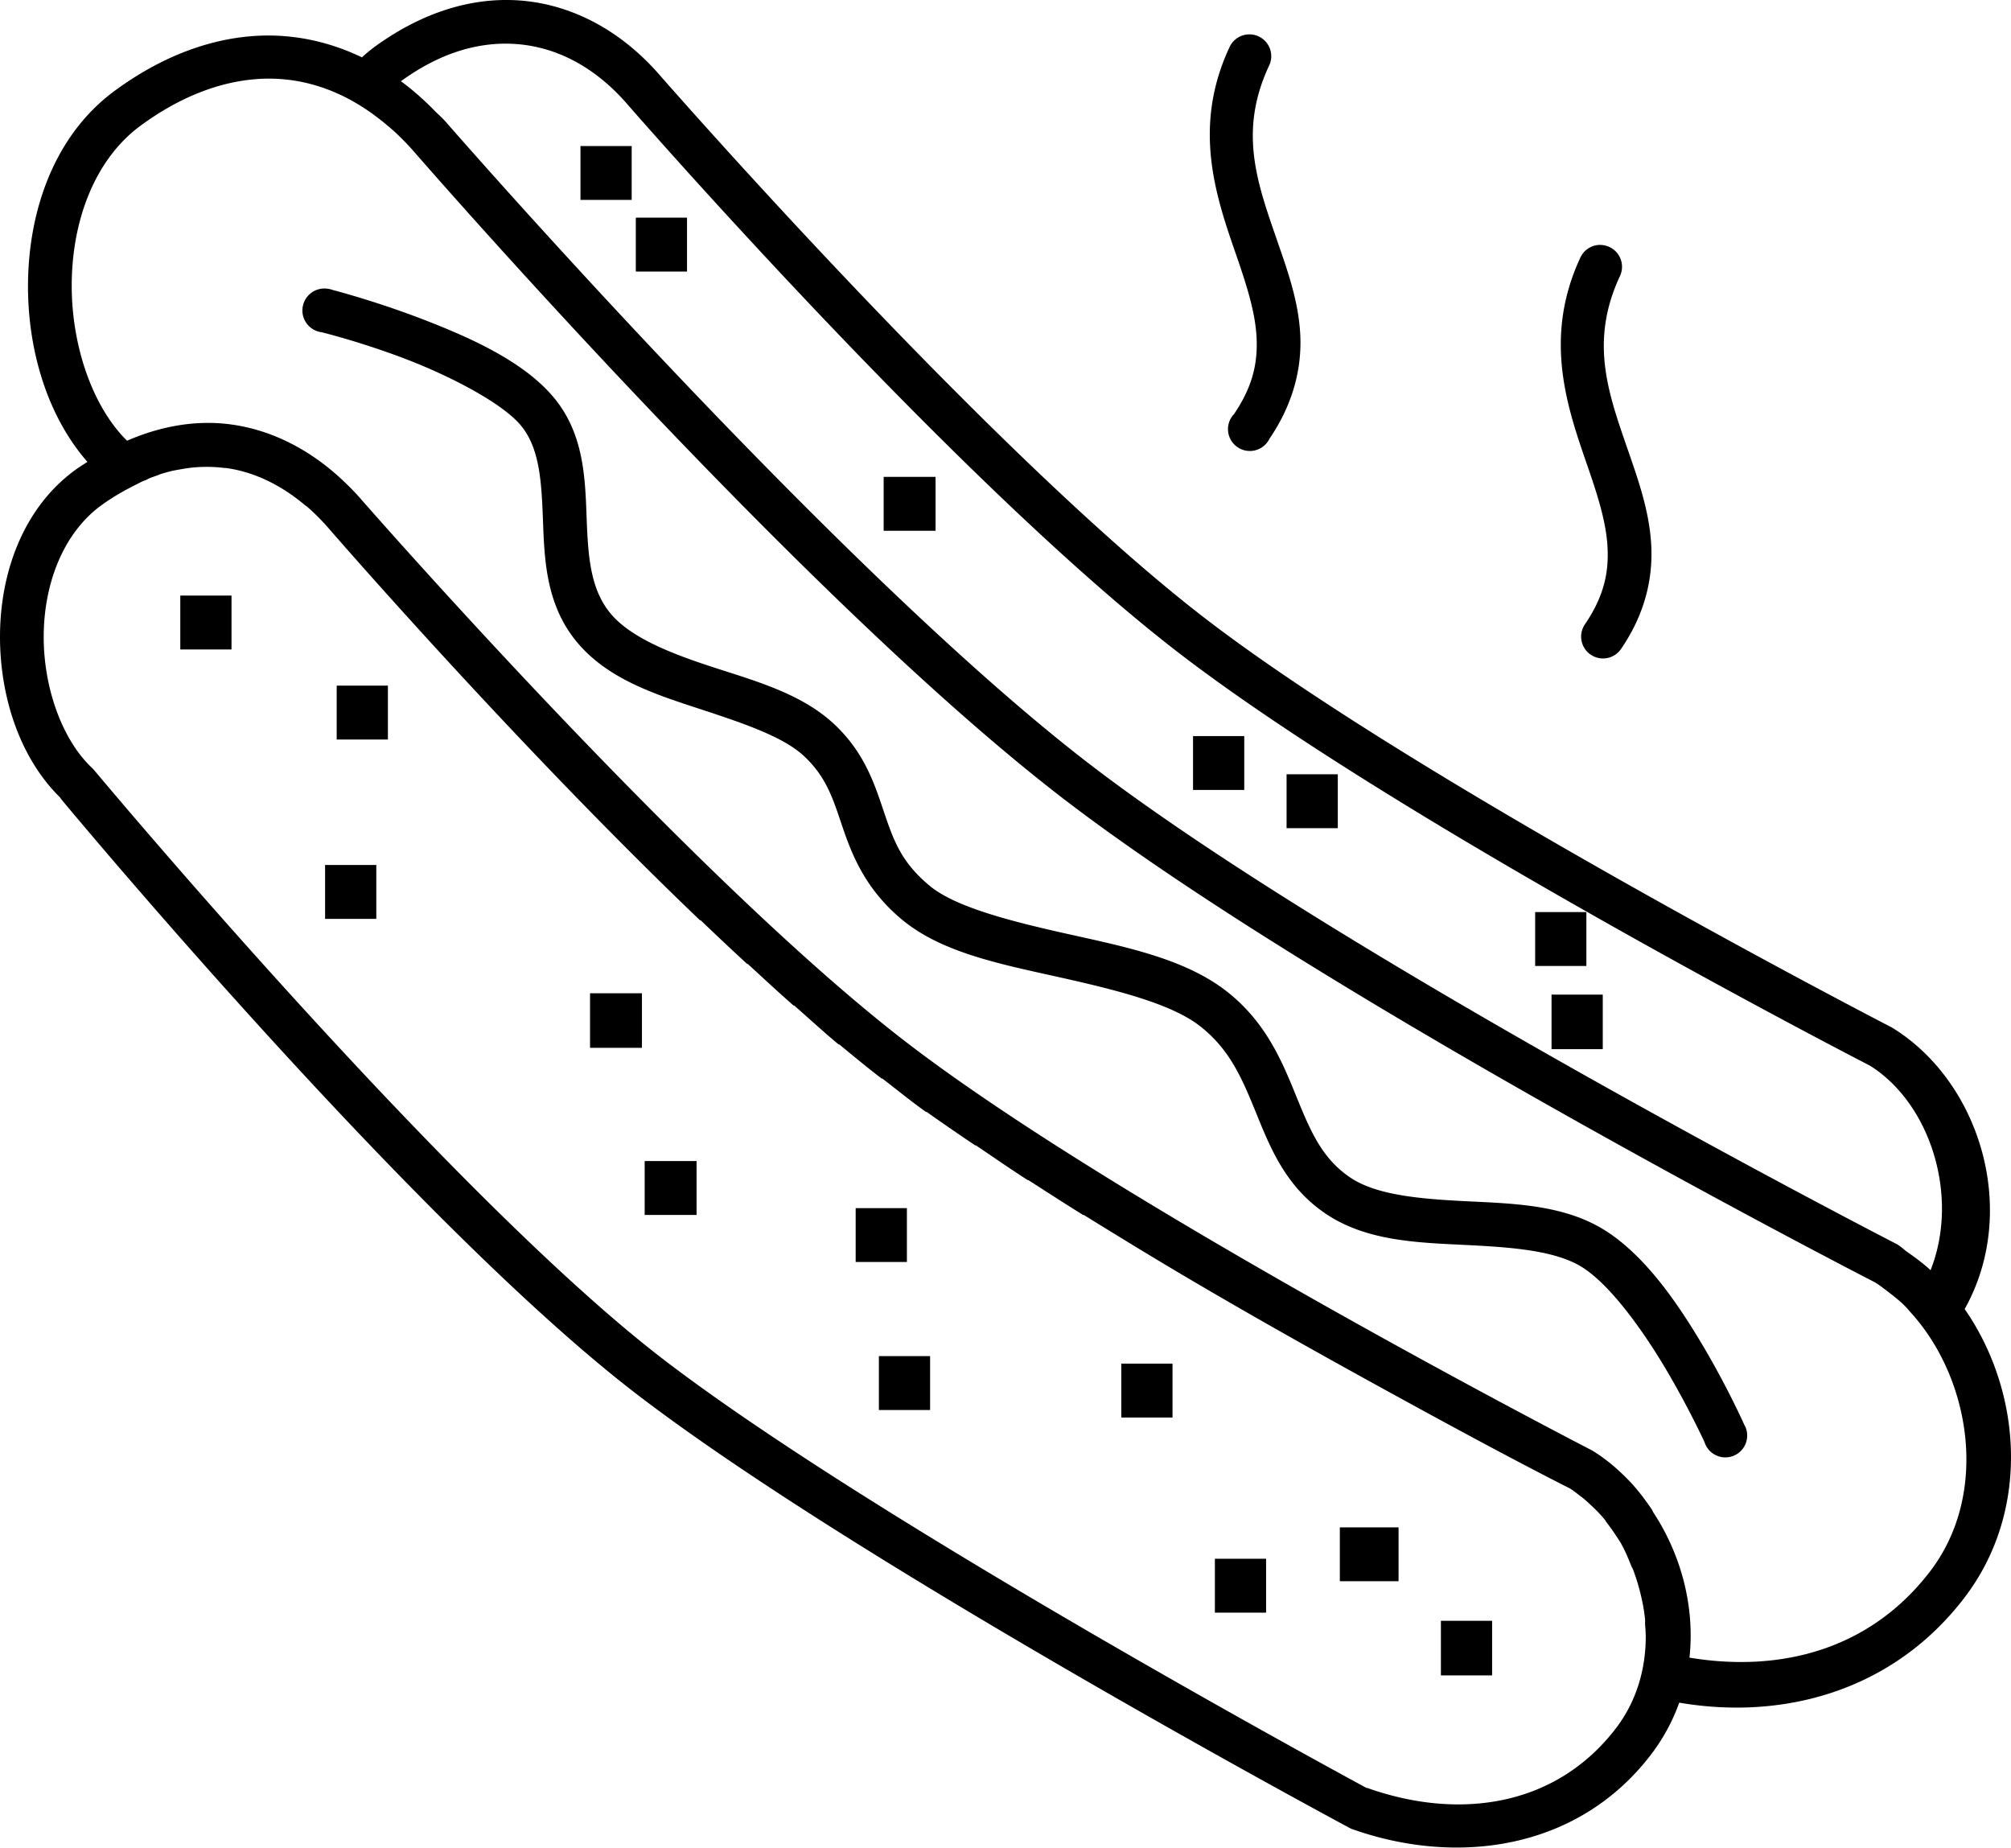 <svg xmlns="http://www.w3.org/2000/svg" xmlns:xlink="http://www.w3.org/1999/xlink" width="308" height="283" viewBox="0 0 308 283">
  <path d="M220.685 256.558h7.845v-8.357h-7.845v8.357zm-34.617-9.61h7.845v-8.253h-7.845v8.253zm19.138-13.06v8.253h8.995v-8.253h-8.995zm-33.469-25.07v8.253h7.845v-8.256h-7.845v.003zm-37.13 7.103h7.846v-8.253h-7.845v8.253zm-3.554-22.666h7.845v-8.253h-7.845v8.253zm-32.317-7.207h7.949v-8.253h-7.949v8.253zm138.894-25.384h7.845v-8.357h-7.845v8.357zm-147.26-.207h7.948V152.1h-7.949v8.357zm144.75-12.535h7.845v-8.253h-7.845v8.253zm-185.331-7.21h7.845v-8.253h-7.845v8.253zm147.26-13.892h7.845v-8.253h-7.845v8.253zm-14.327-5.85h7.845v-8.253h-7.845v8.253zm-131.156-7.728h7.845v-8.253h-7.845v8.253zM27.613 99.453h7.845V91.2h-7.845v8.253zM135.34 81.276h7.948v-8.253h-7.948v8.253zM29.915 71.562a21.906 21.906 0 0 1 4.499.104c.067.01.144-.01.21 0 4.304.601 8.378 2.587 12.026 5.642.137.117.284.19.418.311.485.421.997.896 1.466 1.36a34.02 34.02 0 0 1 1.673 1.775s28.301 32.722 57 60.168c.017.034.087-.033.104 0 2.373 2.27 4.749 4.51 7.112 6.686.02.033.087-.034.104 0 2.363 2.172 4.689 4.332 7.008 6.37h.107c2.313 2.036 4.555 4.099 6.794 5.954h.107c2.24 1.855 4.351 3.593 6.483 5.225h.104c2.128 1.624 4.317 3.426 6.693 5.117h.107a338.611 338.611 0 0 0 7.427 5.118h.104c2.584 1.738 5.214 3.57 7.949 5.328h.103c2.738 1.758 5.533 3.57 8.367 5.328h.108c5.696 3.527 11.462 7.05 17.256 10.446 11.643 6.832 23.113 13.183 32.631 18.384a1422.49 1422.49 0 0 0 12.55 6.79c7.233 3.854 11.728 6.116 11.819 6.163l.21.104c.52.324 1.071.769 1.567 1.15.134.1.284.204.418.314.345.277.613.531.944.836.894.815 1.727 1.638 2.51 2.61.044.057.054.15.104.204a28.67 28.67 0 0 1 1.359 1.882c.31.475.656.966.94 1.46.037.071.067.141.107.211.576 1.033 1.004 2.126 1.463 3.24.057.14.154.277.21.417.466 1.197.837 2.4 1.149 3.654.257 1.07.492 2.15.629 3.239.037.274.073.558.103.835.024.245-.016.489 0 .733.05.661.104 1.32.104 1.985-.02 4.984-1.446 9.894-4.602 13.996-9.347 12.157-24.27 13.995-38.07 9.088h-.104c-.73-.39-74.446-40.192-107.516-65.496-33.017-25.263-87.436-90.458-87.436-90.458a3.1 3.1 0 0 0-.315-.315c-4.505-4.278-7.393-12.264-7.323-20.266.07-8 3.046-15.647 8.786-19.846 1.69-1.233 3.387-2.199 5.02-3.028.499-.25.974-.515 1.466-.732.1-.043.214-.064.314-.104.221-.097.405-.224.626-.314.388-.154.77-.284 1.152-.418.177-.06.348-.15.522-.207.495-.16.977-.294 1.466-.418.532-.14 1.044-.214 1.566-.314.776-.14 1.543-.254 2.302-.314v.003zm19.456-27.37a3.369 3.369 0 0 0-3.043 3.66 3.366 3.366 0 0 0 2.939 3.026s6.118 1.497 13.073 4.178c6.95 2.684 14.706 6.766 17.467 10.135 2.811 3.433 3.122 8.39 3.346 14.31.221 5.916.399 12.866 5.02 18.592 4.636 5.75 11.865 8.132 18.616 10.342 6.747 2.21 13.08 4.309 16.316 7.314 3.497 3.245 4.481 6.601 5.96 10.967 1.48 4.365 3.601 9.61 9.204 14.206 6.054 4.967 14.994 6.722 23.742 8.671 8.746 1.949 17.314 4.061 21.755 7.521 4.685 3.647 6.546 8.24 8.682 13.474 2.131 5.232 4.504 11.148 10.562 15.25 6.275 4.251 14.16 4.445 21.44 4.806 7.28.358 14.02.863 18.096 3.55 4.247 2.805 9.127 9.59 12.655 15.567 3.524 5.973 5.857 11.07 5.857 11.07a3.345 3.345 0 0 0 4.193 2.19 3.34 3.34 0 0 0 1.871-4.903s-2.43-5.466-6.168-11.807c-3.745-6.34-8.622-13.608-14.75-17.652-6.305-4.162-14.17-4.342-21.44-4.7-7.269-.361-13.946-.92-17.989-3.657-4.26-2.888-6.027-6.993-8.156-12.22-2.135-5.232-4.595-11.486-10.773-16.296-6.426-5.004-15.617-6.826-24.369-8.775-8.755-1.952-17.109-4.101-21.024-7.313-4.368-3.584-5.583-6.976-7.005-11.175-1.426-4.202-2.942-9.232-7.742-13.685-5.06-4.696-12.215-6.611-18.825-8.774-6.61-2.166-12.518-4.583-15.48-8.253-2.982-3.694-3.336-8.624-3.554-14.52-.224-5.897-.371-12.73-4.92-18.282-4.598-5.615-12.841-9.285-20.181-12.117C57.4 46.062 50.94 44.4 50.94 44.4a3.41 3.41 0 0 0-.944-.207 3.263 3.263 0 0 0-.625 0zm195.474-6.685a3.352 3.352 0 0 0-2.824 1.986c-5.76 12.424-1.905 23.12 1.151 31.966 1.526 4.419 2.828 8.48 3.032 12.324.204 3.844-.515 7.494-3.45 11.803a3.346 3.346 0 0 0 .857 4.656 3.355 3.355 0 0 0 4.685-.896c3.688-5.408 4.87-10.82 4.602-15.877-.271-5.054-1.908-9.74-3.45-14.207-3.086-8.931-6.065-16.803-1.36-26.948a3.343 3.343 0 0 0-1.546-4.47 3.367 3.367 0 0 0-1.382-.337 4.936 4.936 0 0 0-.315 0zM97.378 41.582h7.844v-8.253h-7.844v8.253zm-8.475-10.967h7.845v-8.253h-7.845v8.253zM39.12 12.126c6.895-.561 13.324 1.685 18.933 6.057.358.281.693.538 1.044.836.573.485 1.122.933 1.674 1.464.9.86 1.774 1.745 2.614 2.714 0 0 59.342 68.398 99.779 99.34 40.292 30.833 123.464 73.56 123.832 73.746l.208.107c.653.405 1.262.886 1.884 1.357.947.722 1.858 1.438 2.718 2.297.291.29.552.635.837.942 9.146 10.042 12.142 27.708 2.928 39.694-9.264 12.054-23.016 15.454-36.815 13.16.853-7.828-1.302-15.814-5.542-22.248-.08-.13-.128-.288-.208-.418-1.198-1.762-2.473-3.44-3.976-4.91-.037-.04-.067-.067-.104-.104-.037-.033-.073-.074-.103-.104-1.527-1.507-3.18-2.848-5.02-3.97-.071-.038-.141-.07-.212-.104 0 0-71.274-36.736-104.484-62.154-33.157-25.37-83.878-83.462-83.878-83.462a34.261 34.261 0 0 0-2.092-2.193c-5.027-4.957-11.182-8.323-17.886-9.193-5.127-.665-10.445.194-15.793 2.507-5.332-5.237-8.585-14.744-8.471-24.234.114-9.613 3.56-18.886 10.562-24.023 6.068-4.453 12.052-6.656 17.571-7.104zm38.907-5.431c6.72.17 12.956 3.396 17.99 9.192 0 0 50.486 58.048 84.925 84.402 34.295 26.243 104.85 62.591 105.221 62.778l.208.104c9.314 5.813 13.775 20.066 9.31 31.337-1.178-1.08-2.456-2.029-3.765-2.924-.425-.365-.877-.753-1.362-1.043-.067-.04-.14-.074-.207-.107 0 0-84.012-43.23-123.207-73.225-39.145-29.953-98.732-98.4-98.732-98.4-.542-.626-1.084-1.12-1.673-1.672-1.667-1.731-3.45-3.32-5.332-4.7 5.87-4.262 11.457-5.876 16.627-5.746l-.003.004zm112.644-1.36a3.348 3.348 0 0 0-2.406 1.985c-5.763 12.424-1.908 23.12 1.151 31.965 1.526 4.42 2.825 8.48 3.033 12.325.2 3.844-.52 7.494-3.451 11.803a3.337 3.337 0 0 0 .12 4.726 3.347 3.347 0 0 0 5.319-.966c3.684-5.408 4.973-10.924 4.705-15.981-.268-5.057-1.91-9.634-3.45-14.103-3.086-8.931-6.068-16.8-1.363-26.948a3.341 3.341 0 0 0-1.435-4.503 3.35 3.35 0 0 0-2.223-.304zM78.234.008c-6.848-.177-14.037 2.176-20.918 7.207a22.226 22.226 0 0 0-1.88 1.568C50.196 6.27 44.473 5.057 38.49 5.544c-6.891.559-14.006 3.283-20.918 8.357C8.38 20.651 4.426 32.09 4.292 43.253c-.124 10.229 2.945 20.46 9.097 27.474-.633.414-1.252.792-1.881 1.253C3.559 77.793.088 87.597.002 97.154c-.08 9.42 3.015 18.899 9.203 24.966l.211.314c.422.505 53.827 64.83 88.273 91.191 34.358 26.293 108.875 66.221 108.875 66.221.138.08.275.147.419.21 15.854 5.673 34.506 3.42 45.811-11.28a29.452 29.452 0 0 0 4.395-8.043c15.9 2.721 32.658-1.731 43.612-15.985 10.315-13.417 8.822-31.725.104-44.29 8.417-15.012 2.39-34.88-11.192-43.14-.067-.037-.14-.07-.207-.104 0 0-71.378-36.842-104.589-62.257-33.157-25.374-83.881-83.462-83.881-83.462C95 4.545 87.022.227 78.237.006l-.003.003z"/>
</svg>
